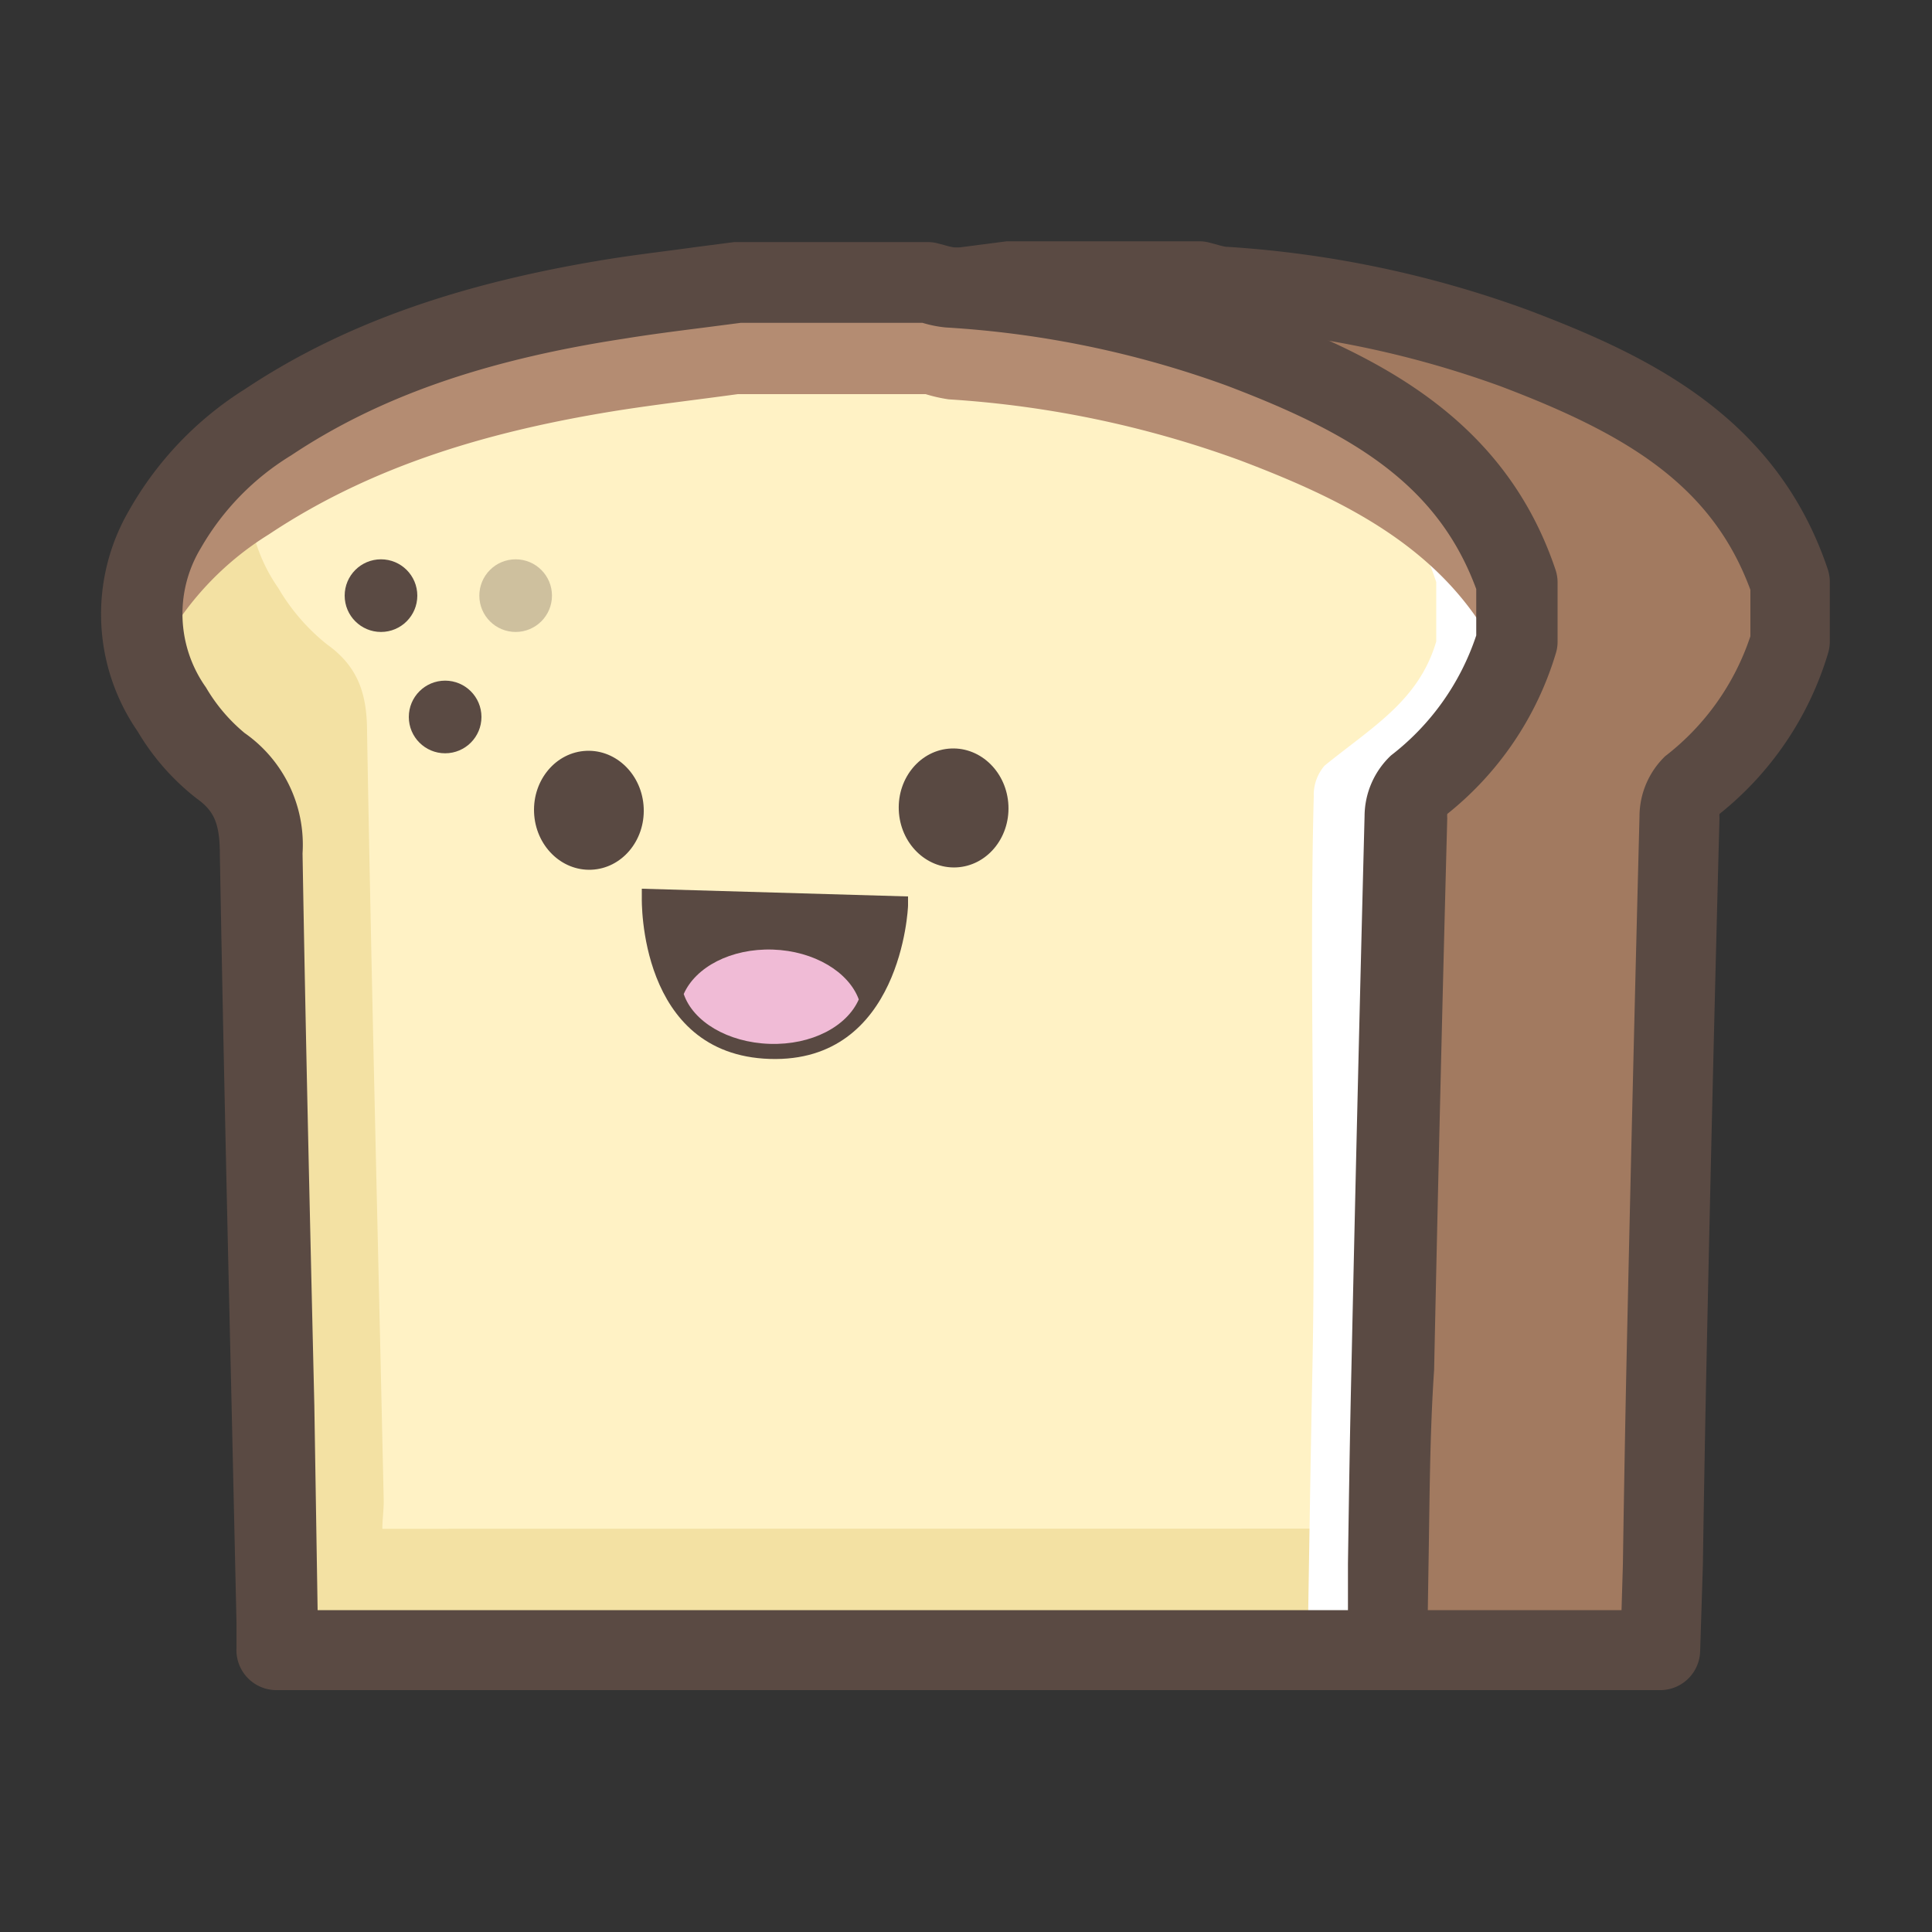 <svg xmlns="http://www.w3.org/2000/svg" viewBox="0 0 100 100">
			<rect x="0" y="0" width="100" height="100" fill="#333333" stroke="none"/>
			<g id="O4OaZ4.tif"><path fill="#a27a60" d="M92.63,30.14V33.2a15,15,0,0,1-5.17,7.51,2.31,2.31,0,0,0-.57,1.58q-.38,14.29-.68,28.57c-.1,4.85-.17,9.7-.25,14.56H28.47c0-.5.08-1,.07-1.51-.29-13.23-.63-26.46-.86-39.69,0-1.93-.41-3.39-2.08-4.58a10.55,10.55,0,0,1-2.52-2.92,8.6,8.6,0,0,1-.35-9.32,15.67,15.67,0,0,1,5.34-5.53c5.46-3.64,11.6-5.38,18-6.41,2.09-.33,4.19-.57,6.29-.86h9.72a8,8,0,0,0,1.19.27A53.71,53.71,0,0,1,78.35,18C84.52,20.35,90.3,23.24,92.63,30.14Z"></path></g><g id="O4OaZ4.tif-2" data-name="O4OaZ4.tif"><path fill="#5a4a43" d="M86,87.48H28.47a2.07,2.07,0,0,1-2.07-2.17l0-.53c0-.28,0-.56,0-.84L26.22,73c-.22-9.44-.45-19.2-.61-28.8,0-1.63-.3-2.28-1.2-2.92a12.35,12.35,0,0,1-3.06-3.48,10.66,10.66,0,0,1-.44-11.43,17.66,17.66,0,0,1,6-6.28c5-3.33,11-5.47,18.82-6.73,1.45-.23,2.91-.42,4.37-.61l2-.26.28,0h9.72a2.06,2.06,0,0,1,.47.06l.45.12a3.56,3.56,0,0,0,.41.1,55.49,55.49,0,0,1,15.67,3.28c6.09,2.31,12.82,5.44,15.5,13.4a2.07,2.07,0,0,1,.11.66V33.2a2.08,2.08,0,0,1-.08.58A16.81,16.81,0,0,1,89,42.13a1.15,1.15,0,0,0,0,.21q-.38,14.28-.68,28.56c-.07,3.37-.13,6.75-.18,10.12L88,85.45A2.07,2.07,0,0,1,86,87.48ZM30.6,83.34H83.93L84,81c.05-3.38.11-6.77.18-10.15q.31-14.29.68-28.58a4.34,4.34,0,0,1,1.33-3.13,13,13,0,0,0,4.41-6.21v-2.4c-2-5.43-6.42-8.07-12.94-10.54a51.42,51.42,0,0,0-14.51-3,6.07,6.07,0,0,1-1.22-.24l-.08,0H52.49l-1.86.24c-1.42.18-2.83.36-4.24.59-7.23,1.16-12.69,3.09-17.18,6.09a13.49,13.49,0,0,0-4.67,4.79,6.57,6.57,0,0,0,.26,7.22,8.84,8.84,0,0,0,2,2.36,7.05,7.05,0,0,1,3,6.23c.17,9.59.39,19.35.61,28.78Z"></path></g><g id="O4OaZ4.tif-3" data-name="O4OaZ4.tif"><path fill="#fff2c5" d="M78.88,30.14V33.2a15,15,0,0,1-5.17,7.51,2.31,2.31,0,0,0-.57,1.58q-.38,14.29-.68,28.57c-.1,4.85-.17,9.7-.25,14.56H14.72c0-.5.08-1,.07-1.51-.29-13.23-.63-26.46-.86-39.69,0-1.93-.41-3.39-2.08-4.58a10.55,10.55,0,0,1-2.52-2.92A8.6,8.6,0,0,1,9,27.39a15.67,15.67,0,0,1,5.34-5.53c5.46-3.64,11.6-5.38,18-6.41,2.09-.33,4.19-.57,6.29-.86h9.72a8,8,0,0,0,1.19.27A53.71,53.71,0,0,1,64.6,18C70.77,20.35,76.55,23.24,78.88,30.14Z"></path></g><path fill="#f3e1a3" d="M19.79,79.13c0-.5.08-1,.07-1.51-.29-13.23-.63-26.46-.86-39.69,0-1.93-.41-3.39-2.08-4.58a10.54,10.54,0,0,1-2.52-2.92,8.57,8.57,0,0,1-.46-9.09c-.27.17-.55.33-.83.51a15.66,15.66,0,0,0-5.34,5.53,8.6,8.6,0,0,0,.35,9.32,10.55,10.55,0,0,0,2.52,2.92c1.67,1.18,2,2.64,2.08,4.58.23,13.23.56,26.46.86,39.69,0,.5,0,1-.07,1.51H71q.05-3.14.11-6.28Z"></path><path fill="#fff" d="M62.32,18a53.71,53.71,0,0,0-15.09-3.16A8,8,0,0,1,46,14.59H43.8a8,8,0,0,0,1.19.27A53.71,53.71,0,0,1,60.07,18c6.17,2.34,12,5.22,14.27,12.13V33.2c-.9,3.07-3.31,4.42-5.78,6.43A2.31,2.31,0,0,0,68,41.21c-.25,9.52.13,20.12-.07,29.65-.1,4.85-.17,9.7-.25,14.56h2.25c.08-4.85.14-9.7.25-14.56q.31-14.29.68-28.57a2.31,2.31,0,0,1,.57-1.58A15,15,0,0,0,76.6,33.2V30.14C74.27,23.24,68.49,20.35,62.32,18Z"></path><path fill="#b48c72" d="M64.19,17.14A53.72,53.72,0,0,0,49.1,14a8,8,0,0,1-1.19-.27H38.19c-2.1.28-4.2.52-6.29.86-6.39,1-12.54,2.77-18,6.41a15.66,15.66,0,0,0-5.34,5.53,8.54,8.54,0,0,0-.49,7.72,11.29,11.29,0,0,1,.49-1.05,15.66,15.66,0,0,1,5.34-5.53c5.46-3.64,11.6-5.38,18-6.41,2.09-.33,4.19-.57,6.29-.86h9.72a8,8,0,0,0,1.19.27,53.72,53.72,0,0,1,15.09,3.16c5.62,2.13,10.89,4.75,13.54,10.42a14,14,0,0,0,.73-1.9V29.27C76.14,22.37,70.36,19.48,64.19,17.14Z"></path><g id="O4OaZ4.tif-4" data-name="O4OaZ4.tif"><path fill="#5a4a43" d="M71.81,87.48H14.31a2.07,2.07,0,0,1-2.07-2.17l0-.51c0-.28,0-.57,0-.85l-.25-11.1c-.22-9.37-.44-19.06-.61-28.6,0-1.63-.3-2.28-1.2-2.92a12.38,12.38,0,0,1-3.06-3.48,10.67,10.67,0,0,1-.44-11.43,17.68,17.68,0,0,1,6-6.28c5-3.33,11-5.47,18.82-6.73C33,13.17,34.5,13,36,12.79l2-.26.28,0h9.72a2.09,2.09,0,0,1,.47.05l.46.12a3.73,3.73,0,0,0,.41.1,55.47,55.47,0,0,1,15.67,3.28c6.1,2.31,12.82,5.44,15.5,13.4a2.07,2.07,0,0,1,.11.66V33.2a2,2,0,0,1-.08.58,16.8,16.8,0,0,1-5.63,8.35,1.15,1.15,0,0,0,0,.21q-.38,14.28-.68,28.56C74,74.27,74,77.63,73.94,81l-.07,4.44A2.07,2.07,0,0,1,71.81,87.48ZM16.44,83.34H69.77l0-2.4c.05-3.38.1-6.75.18-10.13q.31-14.29.68-28.58A4.34,4.34,0,0,1,72,39.1a13,13,0,0,0,4.41-6.21v-2.4c-2-5.43-6.42-8.07-12.94-10.54a51.39,51.39,0,0,0-14.51-3,6.07,6.07,0,0,1-1.21-.24l-.08,0H38.34l-1.85.24c-1.42.18-2.84.36-4.25.59C25,18.65,19.55,20.58,15.07,23.57a13.49,13.49,0,0,0-4.67,4.79,6.57,6.57,0,0,0,.26,7.22,8.88,8.88,0,0,0,2,2.36,7.05,7.05,0,0,1,3,6.23c.16,9.52.39,19.21.61,28.58Z"></path></g><circle fill="#5a4a43" cx="19.72" cy="30.83" r="1.88"></circle><circle fill="#5a4a43" opacity="0.3" cx="26.69" cy="30.83" r="1.88"></circle><circle fill="#5a4a43" cx="23.04" cy="37.11" r="1.88"></circle><path fill="#594942" d="M33.22,46l0,.47c0,.08-.19,8.12,6.62,8.34S47,47,47,46.87l0-.47Z"></path><path fill="#f0bbd6" d="M40,49.15c-2.17-.07-4,.91-4.61,2.3.48,1.42,2.27,2.51,4.45,2.58s4-.91,4.61-2.3C43.93,50.31,42.14,49.22,40,49.15Z"></path><ellipse fill="#594942" cx="49.36" cy="41.82" rx="2.84" ry="3.08" transform="translate(-1.73 2.13) rotate(-2.43)"></ellipse><ellipse fill="#594942" cx="30.48" cy="41.94" rx="2.84" ry="3.08" transform="translate(-1.75 1.33) rotate(-2.43)"></ellipse></svg>